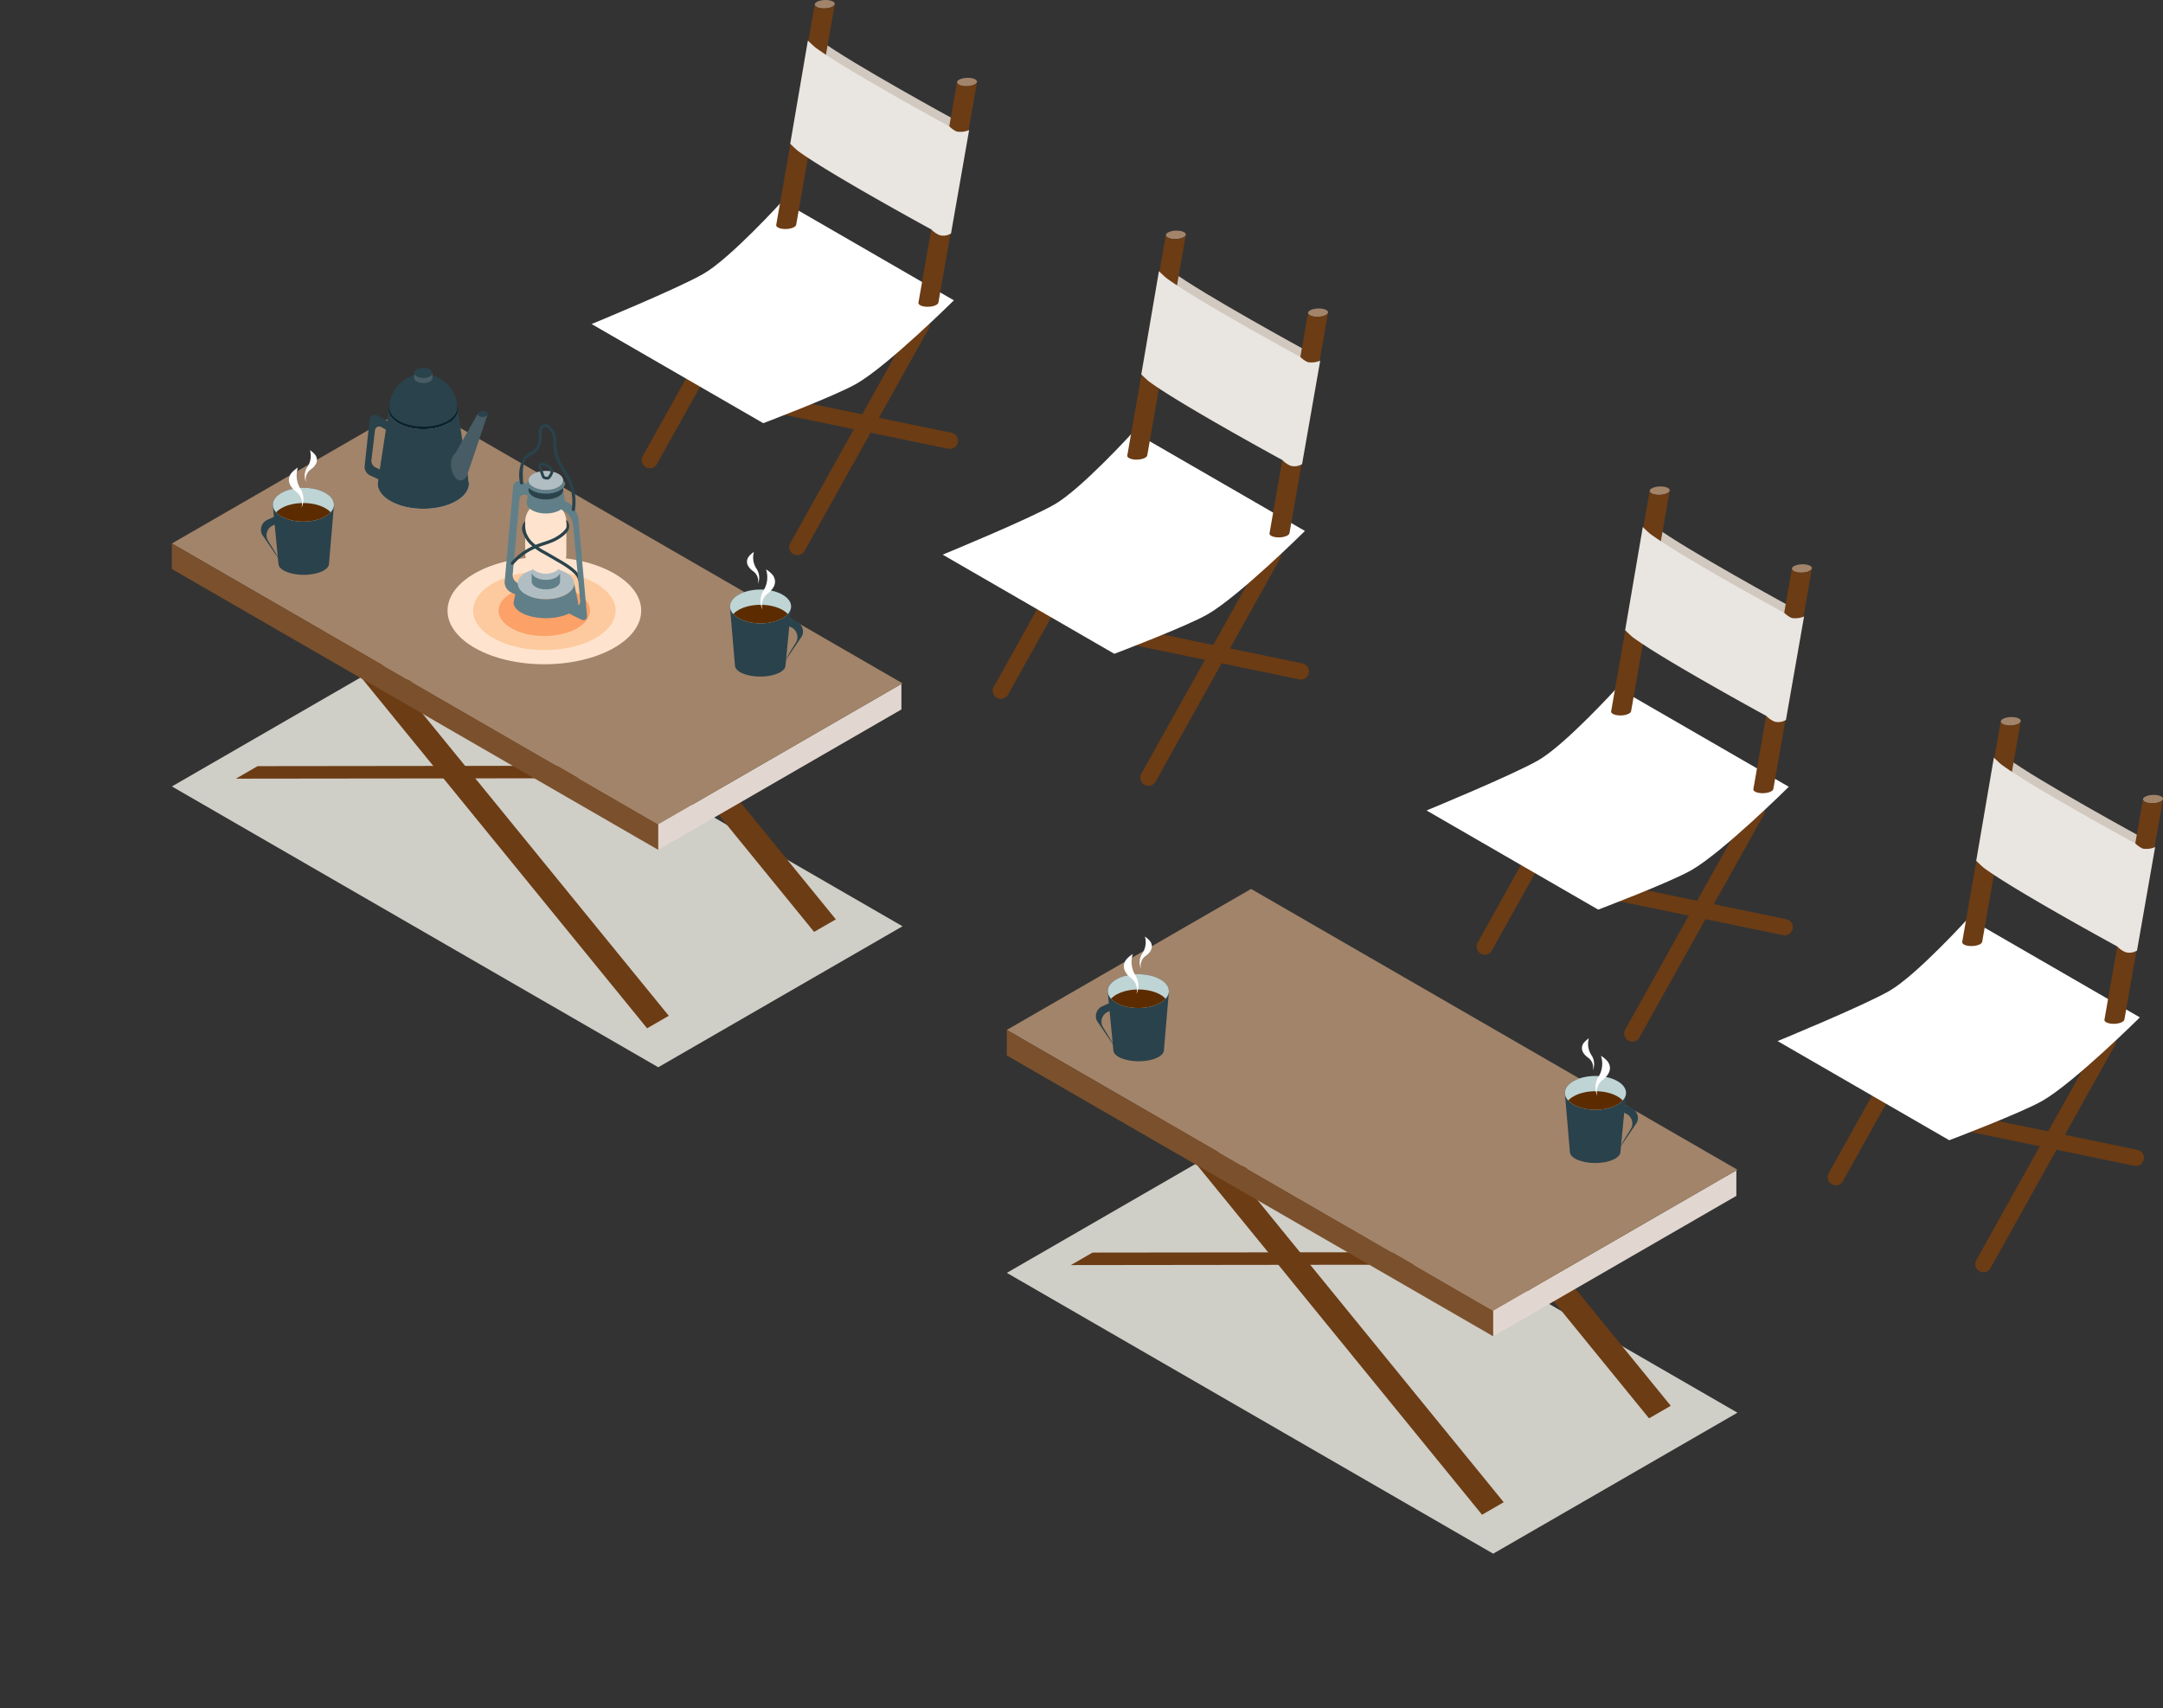 <svg xmlns="http://www.w3.org/2000/svg" xmlns:xlink="http://www.w3.org/1999/xlink" width="200.726" height="158.531" viewBox="0 0 200.726 158.531">
  <rect x="0" y="0" width="200.726" height="158.531" fill="#333333" stroke="none"/>
  <defs>
    <clipPath id="clip-path">
      <path id="Path_5362" data-name="Path 5362" d="M252.073,166.262c0,.867-1.27,1.57-2.837,1.57s-2.836-.7-2.836-1.57,1.27-1.57,2.836-1.57,2.837.7,2.837,1.57" transform="translate(-246.4 -164.692)" fill="none"/>
    </clipPath>
    <clipPath id="clip-path-2">
      <rect id="Rectangle_458" data-name="Rectangle 458" width="123.244" height="91.992" fill="none"/>
    </clipPath>
    <clipPath id="clip-path-3">
      <path id="Path_5369" data-name="Path 5369" d="M461.87,119.567c0,.868-1.27,1.57-2.837,1.57s-2.836-.7-2.836-1.57,1.27-1.57,2.836-1.57,2.837.7,2.837,1.57" transform="translate(-456.197 -117.997)" fill="none"/>
    </clipPath>
  </defs>
  <g id="Group_2609" data-name="Group 2609" transform="translate(-982.462 -294.323)">
    <g id="Group_1337" data-name="Group 1337" transform="translate(982.462 315.724)">
      <g id="Group_1323" data-name="Group 1323" transform="translate(0)">
        <g id="Group_1338" data-name="Group 1338">
          <path id="Path_5339" data-name="Path 5339" d="M25.7,186.815a.755.755,0,0,0,.152-1.495l-16.189-3.35a.755.755,0,0,0-.306,1.479l16.189,3.35a.769.769,0,0,0,.154.016" transform="translate(95.018 -145.16)" fill="#6c3c14"/>
          <path id="Path_5414" data-name="Path 5414" d="M25.7,186.815a.755.755,0,0,0,.152-1.495l-16.189-3.35a.755.755,0,0,0-.306,1.479l16.189,3.35a.769.769,0,0,0,.154.016" transform="translate(62.439 -166.56)" fill="#6c3c14"/>
          <path id="Path_5340" data-name="Path 5340" d="M22.393,167.312a.755.755,0,0,0,.66-.387L34.59,146.27a.755.755,0,1,0-1.318-.737L21.734,166.188a.756.756,0,0,0,.659,1.124" transform="translate(84.183 -115.794)" fill="#6c3c14"/>
          <path id="Path_5415" data-name="Path 5415" d="M22.393,167.312a.755.755,0,0,0,.66-.387L34.59,146.27a.755.755,0,1,0-1.318-.737L21.734,166.188a.756.756,0,0,0,.659,1.124" transform="translate(51.604 -137.194)" fill="#6c3c14"/>
          <path id="Path_5341" data-name="Path 5341" d="M93.421,146.918a.755.755,0,0,0,.152-1.495l-16.189-3.35a.755.755,0,0,0-.306,1.479l16.189,3.35a.768.768,0,0,0,.154.016" transform="translate(13.604 -113.331)" fill="#6c3c14"/>
          <path id="Path_5418" data-name="Path 5418" d="M93.421,146.918a.755.755,0,0,0,.152-1.495l-16.189-3.35a.755.755,0,0,0-.306,1.479l16.189,3.35a.768.768,0,0,0,.154.016" transform="translate(-18.975 -134.731)" fill="#6c3c14"/>
          <path id="Path_5342" data-name="Path 5342" d="M90.113,127.415a.755.755,0,0,0,.66-.387l11.537-20.655a.755.755,0,0,0-1.319-.737L89.455,126.291a.756.756,0,0,0,.659,1.124" transform="translate(2.767 -83.965)" fill="#6c3c14"/>
          <path id="Path_5419" data-name="Path 5419" d="M90.113,127.415a.755.755,0,0,0,.66-.387l11.537-20.655a.755.755,0,0,0-1.319-.737L89.455,126.291a.756.756,0,0,0,.659,1.124" transform="translate(-29.811 -105.365)" fill="#6c3c14"/>
          <path id="Path_5343" data-name="Path 5343" d="M44.231,101.53s-6.086,6.033-9.022,7.728c-1.955,1.129-8.666,3.671-8.666,3.671l-15.93-9.2s8.006-3.29,10.393-4.668c2.5-1.446,7.3-6.731,7.3-6.731Z" transform="translate(76.867 -73.661)" fill="#fff"/>
          <path id="Path_5416" data-name="Path 5416" d="M44.231,101.53s-6.086,6.033-9.022,7.728c-1.955,1.129-8.666,3.671-8.666,3.671l-15.93-9.2s8.006-3.29,10.393-4.668c2.5-1.446,7.3-6.731,7.3-6.731Z" transform="translate(44.288 -95.061)" fill="#fff"/>
          <path id="Path_5344" data-name="Path 5344" d="M10.192,28.37c2.82,2.088,12.378,7.291,12.378,7.291L24.242,26.1s-9.576-5.224-12.41-7.311Z" transform="translate(96.941 -14.991)" fill="#d1c8bf"/>
          <path id="Path_5420" data-name="Path 5420" d="M10.192,28.37c2.82,2.088,12.378,7.291,12.378,7.291L24.242,26.1s-9.576-5.224-12.41-7.311Z" transform="translate(64.362 -36.391)" fill="#d1c8bf"/>
          <path id="Path_5345" data-name="Path 5345" d="M67.121.39c-.039.216-.484.391-1,.391S65.232.606,65.27.39s.484-.391,1-.391.894.175.855.391" transform="translate(42.922 0.001)" fill="#a2846a"/>
          <path id="Path_5424" data-name="Path 5424" d="M67.121.39c-.039.216-.484.391-1,.391S65.232.606,65.27.39s.484-.391,1-.391.894.175.855.391" transform="translate(10.343 -21.399)" fill="#a2846a"/>
          <path id="Path_5346" data-name="Path 5346" d="M65.283,22.4,68.861,1.932c-.039.216.344.391.855.391s.957-.175,1-.391L67.133,22.4c-.039.216-.484.391-1,.391s-.894-.175-.855-.391" transform="translate(39.331 -1.541)" fill="#6c3c14"/>
          <path id="Path_5421" data-name="Path 5421" d="M65.283,22.4,68.861,1.932c-.039.216.344.391.855.391s.957-.175,1-.391L67.133,22.4c-.039.216-.484.391-1,.391s-.894-.175-.855-.391" transform="translate(6.752 -22.941)" fill="#6c3c14"/>
          <path id="Path_5347" data-name="Path 5347" d="M1.853,36.087c-.039.216-.484.391-1,.391S-.036,36.3,0,36.087.487,35.7,1,35.7s.894.175.855.391" transform="translate(121.389 -28.477)" fill="#a2846a"/>
          <path id="Path_5423" data-name="Path 5423" d="M1.853,36.087c-.039.216-.484.391-1,.391S-.036,36.3,0,36.087.487,35.7,1,35.7s.894.175.855.391" transform="translate(88.81 -49.878)" fill="#a2846a"/>
          <path id="Path_5348" data-name="Path 5348" d="M.016,58.095,3.594,37.629c-.039.216.344.391.855.391s.957-.175,1-.391L1.866,58.095c-.039.216-.484.391-1,.391s-.894-.175-.855-.391" transform="translate(117.797 -30.02)" fill="#6c3c14"/>
          <path id="Path_5417" data-name="Path 5417" d="M.016,58.095,3.594,37.629c-.039.216.344.391.855.391s.957-.175,1-.391L1.866,58.095c-.039.216-.484.391-1,.391s-.894-.175-.855-.391" transform="translate(85.218 -51.42)" fill="#6c3c14"/>
          <path id="Path_5349" data-name="Path 5349" d="M20.212,26.9a2.033,2.033,0,0,1-1.157.138,2.354,2.354,0,0,1-.677-.473S8.8,21.344,5.968,19.257c-.2-.148-.722-.662-.722-.662L3.609,28.171s.518.517.719.665c2.82,2.088,12.378,7.291,12.378,7.291a2.238,2.238,0,0,0,.772.531A1.35,1.35,0,0,0,18.53,36.5Z" transform="translate(102.303 -14.835)" fill="#e9e5e0"/>
          <path id="Path_5422" data-name="Path 5422" d="M20.212,26.9a2.033,2.033,0,0,1-1.157.138,2.354,2.354,0,0,1-.677-.473S8.8,21.344,5.968,19.257c-.2-.148-.722-.662-.722-.662L3.609,28.171s.518.517.719.665c2.82,2.088,12.378,7.291,12.378,7.291a2.238,2.238,0,0,0,.772.531A1.35,1.35,0,0,0,18.53,36.5Z" transform="translate(69.724 -36.235)" fill="#e9e5e0"/>
          <path id="Path_5350" data-name="Path 5350" d="M217.955,190.34,263.089,216.4l-22.667,13.083-45.134-26.058Z" transform="translate(-179.336 -151.849)" fill="#cfcec7"/>
          <path id="Path_5351" data-name="Path 5351" d="M302.539,150.878l2.012-1.161L339.256,192.3l-2.011,1.161Z" transform="translate(-277.193 -119.441)" fill="#6c3c14"/>
          <path id="Path_5352" data-name="Path 5352" d="M347.438,246.679l2.012-1.161L313,245.561l-2.012,1.161Z" transform="translate(-289.094 -195.868)" fill="#6c3c14"/>
          <path id="Path_5353" data-name="Path 5353" d="M225.9,106.613l2.012-1.161,34.706,42.586L260.6,149.2Z" transform="translate(-185.052 -84.127)" fill="#6c3c14"/>
          <path id="Path_5354" data-name="Path 5354" d="M270.8,202.414l2.012-1.161-36.451.043-2.012,1.161Z" transform="translate(-196.953 -160.555)" fill="#6c3c14"/>
          <path id="Path_5355" data-name="Path 5355" d="M195.783,223.392l22.567-13.029v-2.371l-22.567,13.029Z" transform="translate(-134.698 -165.931)" fill="#e1d7d0"/>
          <path id="Path_5356" data-name="Path 5356" d="M217.955,78.869l45.134,26.058L240.421,118.01,195.287,91.952Z" transform="translate(-179.336 -62.92)" fill="#a2846a"/>
          <path id="Path_5357" data-name="Path 5357" d="M307.378,143.564l45.134,26.058v2.371l-45.134-26.058Z" transform="translate(-291.427 -114.532)" fill="#7b502c"/>
          <path id="Path_5358" data-name="Path 5358" d="M249.216,164.692c1.569,0,2.842.707,2.842,1.58l-.526,5.455c0,.576-1.051,1.043-2.347,1.043s-2.347-.467-2.347-1.043l-.463-5.455c0-.872,1.272-1.58,2.842-1.58" transform="translate(-178.636 -131.387)" fill="#2a424b"/>
          <path id="Path_5359" data-name="Path 5359" d="M241.281,177.581l.816.371a1.011,1.011,0,0,1,.5,1.339l-1.643,2.422.424-.765.7-1.141a1.011,1.011,0,0,0-.5-1.339l-.575-.262Z" transform="translate(-168.171 -141.67)" fill="#2a424b"/>
          <path id="Path_5360" data-name="Path 5360" d="M246.4,166.262c0,.867,1.27,1.57,2.836,1.57s2.836-.7,2.836-1.57-1.27-1.57-2.836-1.57-2.836.7-2.836,1.57" transform="translate(-178.658 -131.387)" fill="#bfd4d5"/>
        </g>
      </g>
      <g id="Group_1325" data-name="Group 1325" transform="translate(67.744 33.305)">
        <g id="Group_1324" data-name="Group 1324" clip-path="url(#clip-path)">
          <path id="Path_5361" data-name="Path 5361" d="M246.4,173.266c0,.867,1.27,1.57,2.836,1.57s2.836-.7,2.836-1.57-1.27-1.57-2.836-1.57-2.836.7-2.836,1.57" transform="translate(-246.401 -170.28)" fill="#5c2c00"/>
        </g>
      </g>
      <g id="Group_1327" data-name="Group 1327" transform="translate(0)">
        <g id="Group_1326" data-name="Group 1326" clip-path="url(#clip-path-2)">
          <path id="Path_5363" data-name="Path 5363" d="M254.939,156.005c.242.353.4.963-.442,1.654a1.391,1.391,0,0,0-.527,1.532,1.858,1.858,0,0,1,.071-1.74,2.355,2.355,0,0,0,.258-2,2.631,2.631,0,0,1,.64.55" transform="translate(-183.21 -124.018)" fill="#fff"/>
          <path id="Path_5364" data-name="Path 5364" d="M261.182,147.89c-.184.289-.3.782.4,1.312a1.115,1.115,0,0,1,.465,1.212,1.489,1.489,0,0,0-.1-1.391,1.886,1.886,0,0,1-.263-1.591,2.106,2.106,0,0,0-.5.458" transform="translate(-191.72 -117.618)" fill="#fff"/>
          <path id="Path_5365" data-name="Path 5365" d="M459.014,118c-1.569,0-2.842.707-2.842,1.58l.526,5.455c0,.576,1.051,1.043,2.347,1.043s2.347-.467,2.347-1.043l.463-5.455c0-.872-1.272-1.58-2.842-1.58" transform="translate(-430.86 -94.135)" fill="#2a424b"/>
          <path id="Path_5366" data-name="Path 5366" d="M482.527,130.886l-.816.371a1.011,1.011,0,0,0-.5,1.339l1.643,2.422-.424-.765-.7-1.141a1.011,1.011,0,0,1,.5-1.339l.575-.262Z" transform="translate(-456.903 -104.418)" fill="#2a424b"/>
          <path id="Path_5367" data-name="Path 5367" d="M461.871,119.566c0,.867-1.27,1.57-2.836,1.57s-2.836-.7-2.836-1.57,1.27-1.57,2.836-1.57,2.836.7,2.836,1.57" transform="translate(-430.881 -94.134)" fill="#bfd4d5"/>
        </g>
      </g>
      <g id="Group_1329" data-name="Group 1329" transform="translate(25.317 23.862)">
        <g id="Group_1328" data-name="Group 1328" clip-path="url(#clip-path-3)">
          <path id="Path_5368" data-name="Path 5368" d="M461.871,126.57c0,.867-1.27,1.57-2.836,1.57s-2.836-.7-2.836-1.57,1.27-1.57,2.836-1.57,2.836.7,2.836,1.57" transform="translate(-456.198 -123.584)" fill="#5c2c00"/>
        </g>
      </g>
      <g id="Group_1331" data-name="Group 1331" transform="translate(0)">
        <g id="Group_1330" data-name="Group 1330" clip-path="url(#clip-path-2)">
          <path id="Path_5370" data-name="Path 5370" d="M470.379,109.31c-.242.353-.4.963.442,1.654a1.391,1.391,0,0,1,.527,1.532,1.858,1.858,0,0,0-.071-1.74,2.355,2.355,0,0,1-.259-2,2.632,2.632,0,0,0-.64.55" transform="translate(-443.375 -86.766)" fill="#fff"/>
          <path id="Path_5371" data-name="Path 5371" d="M465,101.194c.184.289.3.782-.4,1.312a1.115,1.115,0,0,0-.465,1.212,1.489,1.489,0,0,1,.1-1.391,1.886,1.886,0,0,0,.262-1.591,2.11,2.11,0,0,1,.5.458" transform="translate(-435.73 -80.365)" fill="#fff"/>
          <path id="Path_5372" data-name="Path 5372" d="M315.206,154.748c0,2.748,4.023,4.975,8.986,4.975s8.986-2.227,8.986-4.975-4.023-4.975-8.986-4.975-8.986,2.228-8.986,4.975" transform="translate(-273.675 -119.485)" fill="#fee4ce"/>
          <path id="Path_5373" data-name="Path 5373" d="M326.93,159.927c0,2.023,2.962,3.662,6.615,3.662s6.615-1.64,6.615-3.662-2.961-3.662-6.615-3.662-6.615,1.64-6.615,3.662" transform="translate(-283.028 -124.664)" fill="#fdca9f"/>
          <path id="Path_5374" data-name="Path 5374" d="M338.654,165.106c0,1.3,1.9,2.35,4.244,2.35s4.244-1.052,4.244-2.35-1.9-2.35-4.244-2.35-4.244,1.052-4.244,2.35" transform="translate(-292.382 -129.843)" fill="#fca167"/>
          <path id="Path_5375" data-name="Path 5375" d="M365.917,114.932l1.086.627v1.02l-.681-.393a.468.468,0,0,0-.7.405l-.633,7.019a.864.864,0,0,0,.552.76l1.188.545v1.144l-1.783-.818a1.089,1.089,0,0,1-.7-.957l.785-8.841a.589.589,0,0,1,.884-.51" transform="translate(-317.419 -91.627)" fill="#617f88"/>
          <path id="Path_5376" data-name="Path 5376" d="M345.97,156.238c0,.8,1.174,1.452,2.622,1.452s2.622-.65,2.622-1.452-1.174-1.452-2.622-1.452-2.622.65-2.622,1.452" transform="translate(-297.933 -123.485)" fill="#b0bec3"/>
          <path id="Path_5377" data-name="Path 5377" d="M350.1,163.722l-.378-1.759c0,.8-1.174,1.452-2.622,1.452s-2.622-.65-2.622-1.452l-.378,1.759c0,.8,1.343,1.452,3,1.452s3-.65,3-1.452" transform="translate(-296.442 -129.21)" fill="#617f88"/>
          <path id="Path_5378" data-name="Path 5378" d="M352.413,153.758c0,.4.59.73,1.319.73s1.319-.327,1.319-.73-.591-.73-1.319-.73-1.319.327-1.319.73" transform="translate(-303.073 -122.082)" fill="#b0bec3"/>
          <path id="Path_5379" data-name="Path 5379" d="M355.051,157.524v-.885c0,.4-.591.73-1.319.73s-1.319-.327-1.319-.73v.885c0,.4.59.73,1.319.73s1.319-.327,1.319-.73" transform="translate(-303.073 -124.963)" fill="#617f88"/>
          <path id="Path_5380" data-name="Path 5380" d="M349.551,133.559a.6.6,0,0,1,0,.072c0-.03,0-.06,0-.091,0,.006,0,.013,0,.019" transform="translate(-296.993 -106.535)" fill="#3d8e82"/>
          <path id="Path_5381" data-name="Path 5381" d="M368.4,133.54c0,.031,0,.061,0,.091a.559.559,0,0,1,0-.072c0-.006,0-.013,0-.019" transform="translate(-319.66 -106.535)" fill="#3d8e82"/>
          <path id="Path_5382" data-name="Path 5382" d="M349.551,147.9a.6.6,0,0,0,0-.072c0,.03,0,.06,0,.091,0-.006,0-.013,0-.019" transform="translate(-296.993 -117.935)" fill="#3d8e82"/>
          <path id="Path_5383" data-name="Path 5383" d="M368.4,147.922c0-.03,0-.061,0-.091a.554.554,0,0,0,0,.071c0,.006,0,.013,0,.019" transform="translate(-319.66 -117.936)" fill="#3d8e82"/>
          <path id="Path_5384" data-name="Path 5384" d="M349.546,129.2v-3a.571.571,0,0,0,0,.07c0-.028,0-.057,0-.085,0-.011,0-.022,0-.033a1.91,1.91,0,0,1,3.818,0c0,.011,0,.022,0,.033,0,.029,0,.057,0,.085a.571.571,0,0,0,0-.07v3.066a.58.58,0,0,1-.008.092,1.917,1.917,0,0,1-3.8,0,.585.585,0,0,1-.008-.092V129.2h0Zm.011-2.884,0-.02,0,.02m.011.047h0m3.784-.047,0-.02,0,.02m-.011.047h0" transform="translate(-300.806 -99.184)" fill="#fee4ce"/>
          <path id="Path_5385" data-name="Path 5385" d="M353.676,120.186l-.177-1.2c0,.492-.72.891-1.609.891s-1.609-.4-1.609-.891l-.177,1.2c0,.546.8.989,1.786.989s1.786-.443,1.786-.989" transform="translate(-301.231 -94.926)" fill="#617f88"/>
          <path id="Path_5386" data-name="Path 5386" d="M350.978,115.473c0,.492.72.891,1.609.891s1.609-.4,1.609-.891-.721-.891-1.609-.891-1.609.4-1.609.891" transform="translate(-301.928 -91.411)" fill="#2a424b"/>
          <path id="Path_5387" data-name="Path 5387" d="M353.676,114.884l-.177-.24c0,.492-.72.891-1.609.891s-1.609-.4-1.609-.891l-.177.24c0,.546.8.989,1.786.989s1.786-.443,1.786-.989" transform="translate(-301.231 -91.46)" fill="#617f88"/>
          <path id="Path_5388" data-name="Path 5388" d="M350.978,111.13c0,.492.72.891,1.609.891s1.609-.4,1.609-.891-.721-.891-1.609-.891-1.609.4-1.609.891" transform="translate(-301.928 -87.946)" fill="#b0bec3"/>
          <path id="Path_5389" data-name="Path 5389" d="M348.164,138.836l.024,0a.147.147,0,0,0,.122-.169c-.111-.677-1.14-1.342-1.9-1.783l-1.385-.8a5.2,5.2,0,0,1-1.324-.962,2.426,2.426,0,0,1-.49-.845,2.805,2.805,0,0,1-.067-1l-.12.141a.609.609,0,0,0-.077.1.546.546,0,0,0-.046.134,1.4,1.4,0,0,0-.062.29,1.5,1.5,0,0,0,.148.582,2.76,2.76,0,0,0,.5.793,5.413,5.413,0,0,0,1.4,1.021l1.385.8c1.1.636,1.693,1.166,1.76,1.576a.147.147,0,0,0,.145.123" transform="translate(-294.397 -106.321)" fill="#2a424b"/>
          <path id="Path_5390" data-name="Path 5390" d="M348.434,136.956a.147.147,0,0,0,.12-.061,5.594,5.594,0,0,1,2.064-1.486c.256-.113.53-.2.8-.29a8.038,8.038,0,0,0,.91-.341,4.085,4.085,0,0,0,.815-.506,2.184,2.184,0,0,0,.414-.417.8.8,0,0,0,.128-.678.575.575,0,0,0-.255-.385c.024.2.113.579,0,.756a2.168,2.168,0,0,1-.47.493,3.8,3.8,0,0,1-.756.47,7.846,7.846,0,0,1-.877.327c-.272.089-.553.182-.822.3a5.9,5.9,0,0,0-2.184,1.582.147.147,0,0,0,.119.234" transform="translate(-300.891 -105.939)" fill="#2a424b"/>
          <path id="Path_5391" data-name="Path 5391" d="M341.005,123.25l-.926-.578v1.02l.581.362a1.864,1.864,0,0,1,.6,1.184l.655,7.019c0,.313-.179.417-.471.273l-1.013-.5v1.144l1.522.755c.367.182.593.051.593-.344l-.785-8.841a2.348,2.348,0,0,0-.754-1.491" transform="translate(-288.072 -97.865)" fill="#617f88"/>
          <path id="Path_5392" data-name="Path 5392" d="M350.413,96.83a.147.147,0,0,0,.147-.137,5.131,5.131,0,0,0-.392-2.826,8.871,8.871,0,0,0-.466-.807c-.126-.2-.257-.412-.368-.619a3.96,3.96,0,0,1-.5-1.645c0-.093,0-.183,0-.278a2.75,2.75,0,0,0-.051-.677,1.66,1.66,0,0,0-.7-1.016l-.01-.005a.6.6,0,0,0-.512-.023.6.6,0,0,0-.321.386,2.194,2.194,0,0,0-.053.638c0,.1,0,.188,0,.276a1.442,1.442,0,0,1-.462,1.071,2.427,2.427,0,0,1-.352.228,2.128,2.128,0,0,0-.491.347,3.283,3.283,0,0,0-.419,2.475.146.146,0,0,0,.157.137.147.147,0,0,0,.137-.157c-.065-.975-.085-1.817.336-2.25a1.88,1.88,0,0,1,.426-.3,2.7,2.7,0,0,0,.394-.258,1.731,1.731,0,0,0,.568-1.285c0-.1,0-.2,0-.293a1.959,1.959,0,0,1,.041-.55.313.313,0,0,1,.159-.2.316.316,0,0,1,.262.019,1.367,1.367,0,0,1,.553.821,2.481,2.481,0,0,1,.043.608c0,.1,0,.193,0,.294a4.257,4.257,0,0,0,.533,1.772c.116.215.249.429.378.635a8.681,8.681,0,0,1,.451.78,4.881,4.881,0,0,1,.363,2.676.147.147,0,0,0,.136.157h.011" transform="translate(-297.205 -70.804)" fill="#2a424b"/>
          <path id="Path_5393" data-name="Path 5393" d="M356.278,108.049a.374.374,0,0,0,.223-.058,1.417,1.417,0,0,0,.349-.6.4.4,0,0,0,.009-.217.5.5,0,0,0-.11-.195,1.433,1.433,0,0,0-.779-.482.394.394,0,0,0-.471.155.513.513,0,0,0,.023.4l.271.758a.367.367,0,0,0,.264.211.818.818,0,0,0,.221.031m.069-.269a.41.41,0,0,1-.308-.062l-.271-.757c-.016-.045-.054-.152-.035-.191.012-.024.085-.037.182-.016a1.167,1.167,0,0,1,.633.394.282.282,0,0,1,.058.092.154.154,0,0,1-.007.079,1.221,1.221,0,0,1-.252.46" transform="translate(-305.509 -84.948)" fill="#2a424b"/>
          <path id="Path_5394" data-name="Path 5394" d="M399.386,75.393c0,.977,1.43,1.769,3.195,1.769s3.195-.792,3.195-1.769-1.43-1.769-3.195-1.769-3.195.792-3.195,1.769" transform="translate(-363.297 -58.735)" fill="#08232e"/>
          <path id="Path_5395" data-name="Path 5395" d="M394.222,106.778c0,1.3,1.9,2.347,4.239,2.347s4.239-1.051,4.239-2.347-1.9-2.347-4.239-2.347-4.239,1.051-4.239,2.347" transform="translate(-359.177 -83.313)" fill="#e3dad2"/>
          <path id="Path_5396" data-name="Path 5396" d="M432.77,84.585l.925.534v.869l-.58-.335a.4.4,0,0,0-.6.345l-.333,2.792a.736.736,0,0,0,.47.647l1.012.465v.975l-1.52-.7a.928.928,0,0,1-.592-.815l.463-4.345a.5.5,0,0,1,.753-.435" transform="translate(-397.722 -67.425)" fill="#2a424b"/>
          <path id="Path_5397" data-name="Path 5397" d="M402.7,89.178l-1.044-6.808c0,.977-1.43,1.769-3.195,1.769s-3.195-.792-3.195-1.769l-1.044,6.808c0,1.3,1.9,2.347,4.239,2.347s4.239-1.051,4.239-2.347" transform="translate(-359.178 -65.713)" fill="#2a424b"/>
          <path id="Path_5398" data-name="Path 5398" d="M385.6,83.113c0,.144.211.261.471.261s.472-.117.472-.261-.211-.261-.472-.261-.471.117-.471.261" transform="translate(-341.276 -66.097)" fill="#2a424b"/>
          <path id="Path_5399" data-name="Path 5399" d="M385.6,84.232l.03-.09a.163.163,0,0,1-.03.09" transform="translate(-340.364 -67.126)" fill="#3d8e82"/>
          <path id="Path_5400" data-name="Path 5400" d="M386.179,87.734l2.04-3.591c0,.144.211.261.472.261a.541.541,0,0,0,.441-.171l-1.9,5.616-.01-.019a.676.676,0,0,1-.579.478c-.44,0-.836-.6-.886-1.333a1.406,1.406,0,0,1,.423-1.241" transform="translate(-343.895 -67.127)" fill="#475c64"/>
          <path id="Path_5401" data-name="Path 5401" d="M399.621,81.2a1,1,0,0,1-.008.118c0-.049.005-.1.006-.149,0,.011,0,.021,0,.032" transform="translate(-357.188 -64.754)" fill="#8cbcb5"/>
          <path id="Path_5402" data-name="Path 5402" d="M430.717,81.168c0,.05,0,.1.006.15a1,1,0,0,1-.008-.118c0-.011,0-.021,0-.032" transform="translate(-394.581 -64.754)" fill="#8cbcb5"/>
          <path id="Path_5403" data-name="Path 5403" d="M399.614,69.043c0,.05,0,.1.006.15.11.908,1.474,1.625,3.141,1.625s3.031-.718,3.141-1.625c0-.05.005-.1.006-.15,0-.018,0-.036,0-.055a3.152,3.152,0,0,0-6.3,0c0,.018,0,.037,0,.055" transform="translate(-363.478 -52.628)" fill="#2a424b"/>
          <path id="Path_5404" data-name="Path 5404" d="M410.967,63.419c0,.261.382.472.853.472s.853-.212.853-.472-.382-.472-.853-.472-.853.211-.853.472" transform="translate(-372.536 -50.218)" fill="#2a424b"/>
          <path id="Path_5405" data-name="Path 5405" d="M412.673,65.752v-.471c0,.261-.382.472-.853.472s-.853-.211-.853-.472v.471c0,.261.382.472.853.472s.853-.212.853-.472" transform="translate(-372.536 -52.08)" fill="#475c64"/>
        </g>
      </g>
    </g>
    <g id="Group_1761" data-name="Group 1761" transform="translate(1059.943 360.862)">
      <g id="Group_1323-2" data-name="Group 1323" transform="translate(0)">
        <g id="Group_1338-2" data-name="Group 1338">
          <path id="Path_5339-2" data-name="Path 5339" d="M25.7,186.815a.755.755,0,0,0,.152-1.495l-16.189-3.35a.755.755,0,0,0-.306,1.479l16.189,3.35a.769.769,0,0,0,.154.016" transform="translate(95.018 -145.16)" fill="#6c3c14"/>
          <path id="Path_5414-2" data-name="Path 5414" d="M25.7,186.815a.755.755,0,0,0,.152-1.495l-16.189-3.35a.755.755,0,0,0-.306,1.479l16.189,3.35a.769.769,0,0,0,.154.016" transform="translate(62.439 -166.56)" fill="#6c3c14"/>
          <path id="Path_5340-2" data-name="Path 5340" d="M22.393,167.312a.755.755,0,0,0,.66-.387L34.59,146.27a.755.755,0,1,0-1.318-.737L21.734,166.188a.756.756,0,0,0,.659,1.124" transform="translate(84.183 -115.794)" fill="#6c3c14"/>
          <path id="Path_5415-2" data-name="Path 5415" d="M22.393,167.312a.755.755,0,0,0,.66-.387L34.59,146.27a.755.755,0,1,0-1.318-.737L21.734,166.188a.756.756,0,0,0,.659,1.124" transform="translate(51.604 -137.194)" fill="#6c3c14"/>
          <path id="Path_5341-2" data-name="Path 5341" d="M93.421,146.918a.755.755,0,0,0,.152-1.495l-16.189-3.35a.755.755,0,0,0-.306,1.479l16.189,3.35a.768.768,0,0,0,.154.016" transform="translate(13.604 -113.331)" fill="#6c3c14"/>
          <path id="Path_5418-2" data-name="Path 5418" d="M93.421,146.918a.755.755,0,0,0,.152-1.495l-16.189-3.35a.755.755,0,0,0-.306,1.479l16.189,3.35a.768.768,0,0,0,.154.016" transform="translate(-18.975 -134.731)" fill="#6c3c14"/>
          <path id="Path_5342-2" data-name="Path 5342" d="M90.113,127.415a.755.755,0,0,0,.66-.387l11.537-20.655a.755.755,0,0,0-1.319-.737L89.455,126.291a.756.756,0,0,0,.659,1.124" transform="translate(2.767 -83.965)" fill="#6c3c14"/>
          <path id="Path_5419-2" data-name="Path 5419" d="M90.113,127.415a.755.755,0,0,0,.66-.387l11.537-20.655a.755.755,0,0,0-1.319-.737L89.455,126.291a.756.756,0,0,0,.659,1.124" transform="translate(-29.811 -105.365)" fill="#6c3c14"/>
          <path id="Path_5343-2" data-name="Path 5343" d="M44.231,101.53s-6.086,6.033-9.022,7.728c-1.955,1.129-8.666,3.671-8.666,3.671l-15.93-9.2s8.006-3.29,10.393-4.668c2.5-1.446,7.3-6.731,7.3-6.731Z" transform="translate(76.867 -73.661)" fill="#fff"/>
          <path id="Path_5416-2" data-name="Path 5416" d="M44.231,101.53s-6.086,6.033-9.022,7.728c-1.955,1.129-8.666,3.671-8.666,3.671l-15.93-9.2s8.006-3.29,10.393-4.668c2.5-1.446,7.3-6.731,7.3-6.731Z" transform="translate(44.288 -95.061)" fill="#fff"/>
          <path id="Path_5344-2" data-name="Path 5344" d="M10.192,28.37c2.82,2.088,12.378,7.291,12.378,7.291L24.242,26.1s-9.576-5.224-12.41-7.311Z" transform="translate(96.941 -14.991)" fill="#d1c8bf"/>
          <path id="Path_5420-2" data-name="Path 5420" d="M10.192,28.37c2.82,2.088,12.378,7.291,12.378,7.291L24.242,26.1s-9.576-5.224-12.41-7.311Z" transform="translate(64.362 -36.391)" fill="#d1c8bf"/>
          <path id="Path_5345-2" data-name="Path 5345" d="M67.121.39c-.039.216-.484.391-1,.391S65.232.606,65.27.39s.484-.391,1-.391.894.175.855.391" transform="translate(42.922 0.001)" fill="#a2846a"/>
          <path id="Path_5424-2" data-name="Path 5424" d="M67.121.39c-.039.216-.484.391-1,.391S65.232.606,65.27.39s.484-.391,1-.391.894.175.855.391" transform="translate(10.343 -21.399)" fill="#a2846a"/>
          <path id="Path_5346-2" data-name="Path 5346" d="M65.283,22.4,68.861,1.932c-.039.216.344.391.855.391s.957-.175,1-.391L67.133,22.4c-.039.216-.484.391-1,.391s-.894-.175-.855-.391" transform="translate(39.331 -1.541)" fill="#6c3c14"/>
          <path id="Path_5421-2" data-name="Path 5421" d="M65.283,22.4,68.861,1.932c-.039.216.344.391.855.391s.957-.175,1-.391L67.133,22.4c-.039.216-.484.391-1,.391s-.894-.175-.855-.391" transform="translate(6.752 -22.941)" fill="#6c3c14"/>
          <path id="Path_5347-2" data-name="Path 5347" d="M1.853,36.087c-.039.216-.484.391-1,.391S-.036,36.3,0,36.087.487,35.7,1,35.7s.894.175.855.391" transform="translate(121.389 -28.477)" fill="#a2846a"/>
          <path id="Path_5423-2" data-name="Path 5423" d="M1.853,36.087c-.039.216-.484.391-1,.391S-.036,36.3,0,36.087.487,35.7,1,35.7s.894.175.855.391" transform="translate(88.81 -49.878)" fill="#a2846a"/>
          <path id="Path_5348-2" data-name="Path 5348" d="M.016,58.095,3.594,37.629c-.039.216.344.391.855.391s.957-.175,1-.391L1.866,58.095c-.039.216-.484.391-1,.391s-.894-.175-.855-.391" transform="translate(117.797 -30.02)" fill="#6c3c14"/>
          <path id="Path_5417-2" data-name="Path 5417" d="M.016,58.095,3.594,37.629c-.039.216.344.391.855.391s.957-.175,1-.391L1.866,58.095c-.039.216-.484.391-1,.391s-.894-.175-.855-.391" transform="translate(85.218 -51.42)" fill="#6c3c14"/>
          <path id="Path_5349-2" data-name="Path 5349" d="M20.212,26.9a2.033,2.033,0,0,1-1.157.138,2.354,2.354,0,0,1-.677-.473S8.8,21.344,5.968,19.257c-.2-.148-.722-.662-.722-.662L3.609,28.171s.518.517.719.665c2.82,2.088,12.378,7.291,12.378,7.291a2.238,2.238,0,0,0,.772.531A1.35,1.35,0,0,0,18.53,36.5Z" transform="translate(102.303 -14.835)" fill="#e9e5e0"/>
          <path id="Path_5422-2" data-name="Path 5422" d="M20.212,26.9a2.033,2.033,0,0,1-1.157.138,2.354,2.354,0,0,1-.677-.473S8.8,21.344,5.968,19.257c-.2-.148-.722-.662-.722-.662L3.609,28.171s.518.517.719.665c2.82,2.088,12.378,7.291,12.378,7.291a2.238,2.238,0,0,0,.772.531A1.35,1.35,0,0,0,18.53,36.5Z" transform="translate(69.724 -36.235)" fill="#e9e5e0"/>
          <path id="Path_5350-2" data-name="Path 5350" d="M217.955,190.34,263.089,216.4l-22.667,13.083-45.134-26.058Z" transform="translate(-179.336 -151.849)" fill="#cfcec7"/>
          <path id="Path_5351-2" data-name="Path 5351" d="M302.539,150.878l2.012-1.161L339.256,192.3l-2.011,1.161Z" transform="translate(-277.193 -119.441)" fill="#6c3c14"/>
          <path id="Path_5352-2" data-name="Path 5352" d="M347.438,246.679l2.012-1.161L313,245.561l-2.012,1.161Z" transform="translate(-289.094 -195.868)" fill="#6c3c14"/>
          <path id="Path_5353-2" data-name="Path 5353" d="M225.9,106.613l2.012-1.161,34.706,42.586L260.6,149.2Z" transform="translate(-185.052 -84.127)" fill="#6c3c14"/>
          <path id="Path_5354-2" data-name="Path 5354" d="M270.8,202.414l2.012-1.161-36.451.043-2.012,1.161Z" transform="translate(-196.953 -160.555)" fill="#6c3c14"/>
          <path id="Path_5355-2" data-name="Path 5355" d="M195.783,223.392l22.567-13.029v-2.371l-22.567,13.029Z" transform="translate(-134.698 -165.931)" fill="#e1d7d0"/>
          <path id="Path_5356-2" data-name="Path 5356" d="M217.955,78.869l45.134,26.058L240.421,118.01,195.287,91.952Z" transform="translate(-179.336 -62.92)" fill="#a2846a"/>
          <path id="Path_5357-2" data-name="Path 5357" d="M307.378,143.564l45.134,26.058v2.371l-45.134-26.058Z" transform="translate(-291.427 -114.532)" fill="#7b502c"/>
          <path id="Path_5358-2" data-name="Path 5358" d="M249.216,164.692c1.569,0,2.842.707,2.842,1.58l-.526,5.455c0,.576-1.051,1.043-2.347,1.043s-2.347-.467-2.347-1.043l-.463-5.455c0-.872,1.272-1.58,2.842-1.58" transform="translate(-178.636 -131.387)" fill="#2a424b"/>
          <path id="Path_5359-2" data-name="Path 5359" d="M241.281,177.581l.816.371a1.011,1.011,0,0,1,.5,1.339l-1.643,2.422.424-.765.7-1.141a1.011,1.011,0,0,0-.5-1.339l-.575-.262Z" transform="translate(-168.171 -141.67)" fill="#2a424b"/>
          <path id="Path_5360-2" data-name="Path 5360" d="M246.4,166.262c0,.867,1.27,1.57,2.836,1.57s2.836-.7,2.836-1.57-1.27-1.57-2.836-1.57-2.836.7-2.836,1.57" transform="translate(-178.658 -131.387)" fill="#bfd4d5"/>
        </g>
      </g>
      <g id="Group_1325-2" data-name="Group 1325" transform="translate(67.744 33.305)">
        <g id="Group_1324-2" data-name="Group 1324" clip-path="url(#clip-path)">
          <path id="Path_5361-2" data-name="Path 5361" d="M246.4,173.266c0,.867,1.27,1.57,2.836,1.57s2.836-.7,2.836-1.57-1.27-1.57-2.836-1.57-2.836.7-2.836,1.57" transform="translate(-246.401 -170.28)" fill="#5c2c00"/>
        </g>
      </g>
      <g id="Group_1327-2" data-name="Group 1327" transform="translate(0)">
        <g id="Group_1326-2" data-name="Group 1326" clip-path="url(#clip-path-2)">
          <path id="Path_5363-2" data-name="Path 5363" d="M254.939,156.005c.242.353.4.963-.442,1.654a1.391,1.391,0,0,0-.527,1.532,1.858,1.858,0,0,1,.071-1.74,2.355,2.355,0,0,0,.258-2,2.631,2.631,0,0,1,.64.55" transform="translate(-183.21 -124.018)" fill="#fff"/>
          <path id="Path_5364-2" data-name="Path 5364" d="M261.182,147.89c-.184.289-.3.782.4,1.312a1.115,1.115,0,0,1,.465,1.212,1.489,1.489,0,0,0-.1-1.391,1.886,1.886,0,0,1-.263-1.591,2.106,2.106,0,0,0-.5.458" transform="translate(-191.72 -117.618)" fill="#fff"/>
          <path id="Path_5365-2" data-name="Path 5365" d="M459.014,118c-1.569,0-2.842.707-2.842,1.58l.526,5.455c0,.576,1.051,1.043,2.347,1.043s2.347-.467,2.347-1.043l.463-5.455c0-.872-1.272-1.58-2.842-1.58" transform="translate(-430.86 -94.135)" fill="#2a424b"/>
          <path id="Path_5366-2" data-name="Path 5366" d="M482.527,130.886l-.816.371a1.011,1.011,0,0,0-.5,1.339l1.643,2.422-.424-.765-.7-1.141a1.011,1.011,0,0,1,.5-1.339l.575-.262Z" transform="translate(-456.903 -104.418)" fill="#2a424b"/>
          <path id="Path_5367-2" data-name="Path 5367" d="M461.871,119.566c0,.867-1.27,1.57-2.836,1.57s-2.836-.7-2.836-1.57,1.27-1.57,2.836-1.57,2.836.7,2.836,1.57" transform="translate(-430.881 -94.134)" fill="#bfd4d5"/>
        </g>
      </g>
      <g id="Group_1329-2" data-name="Group 1329" transform="translate(25.317 23.862)">
        <g id="Group_1328-2" data-name="Group 1328" clip-path="url(#clip-path-3)">
          <path id="Path_5368-2" data-name="Path 5368" d="M461.871,126.57c0,.867-1.27,1.57-2.836,1.57s-2.836-.7-2.836-1.57,1.27-1.57,2.836-1.57,2.836.7,2.836,1.57" transform="translate(-456.198 -123.584)" fill="#5c2c00"/>
        </g>
      </g>
      <g id="Group_1331-2" data-name="Group 1331" transform="translate(0)">
        <g id="Group_1762" data-name="Group 1762">
          <path id="Path_5370-2" data-name="Path 5370" d="M470.379,109.31c-.242.353-.4.963.442,1.654a1.391,1.391,0,0,1,.527,1.532,1.858,1.858,0,0,0-.071-1.74,2.355,2.355,0,0,1-.259-2,2.632,2.632,0,0,0-.64.55" transform="translate(-443.375 -86.766)" fill="#fff"/>
          <path id="Path_5371-2" data-name="Path 5371" d="M465,101.194c.184.289.3.782-.4,1.312a1.115,1.115,0,0,0-.465,1.212,1.489,1.489,0,0,1,.1-1.391,1.886,1.886,0,0,0,.262-1.591,2.11,2.11,0,0,1,.5.458" transform="translate(-435.73 -80.365)" fill="#fff"/>
        </g>
      </g>
    </g>
  </g>
</svg>
